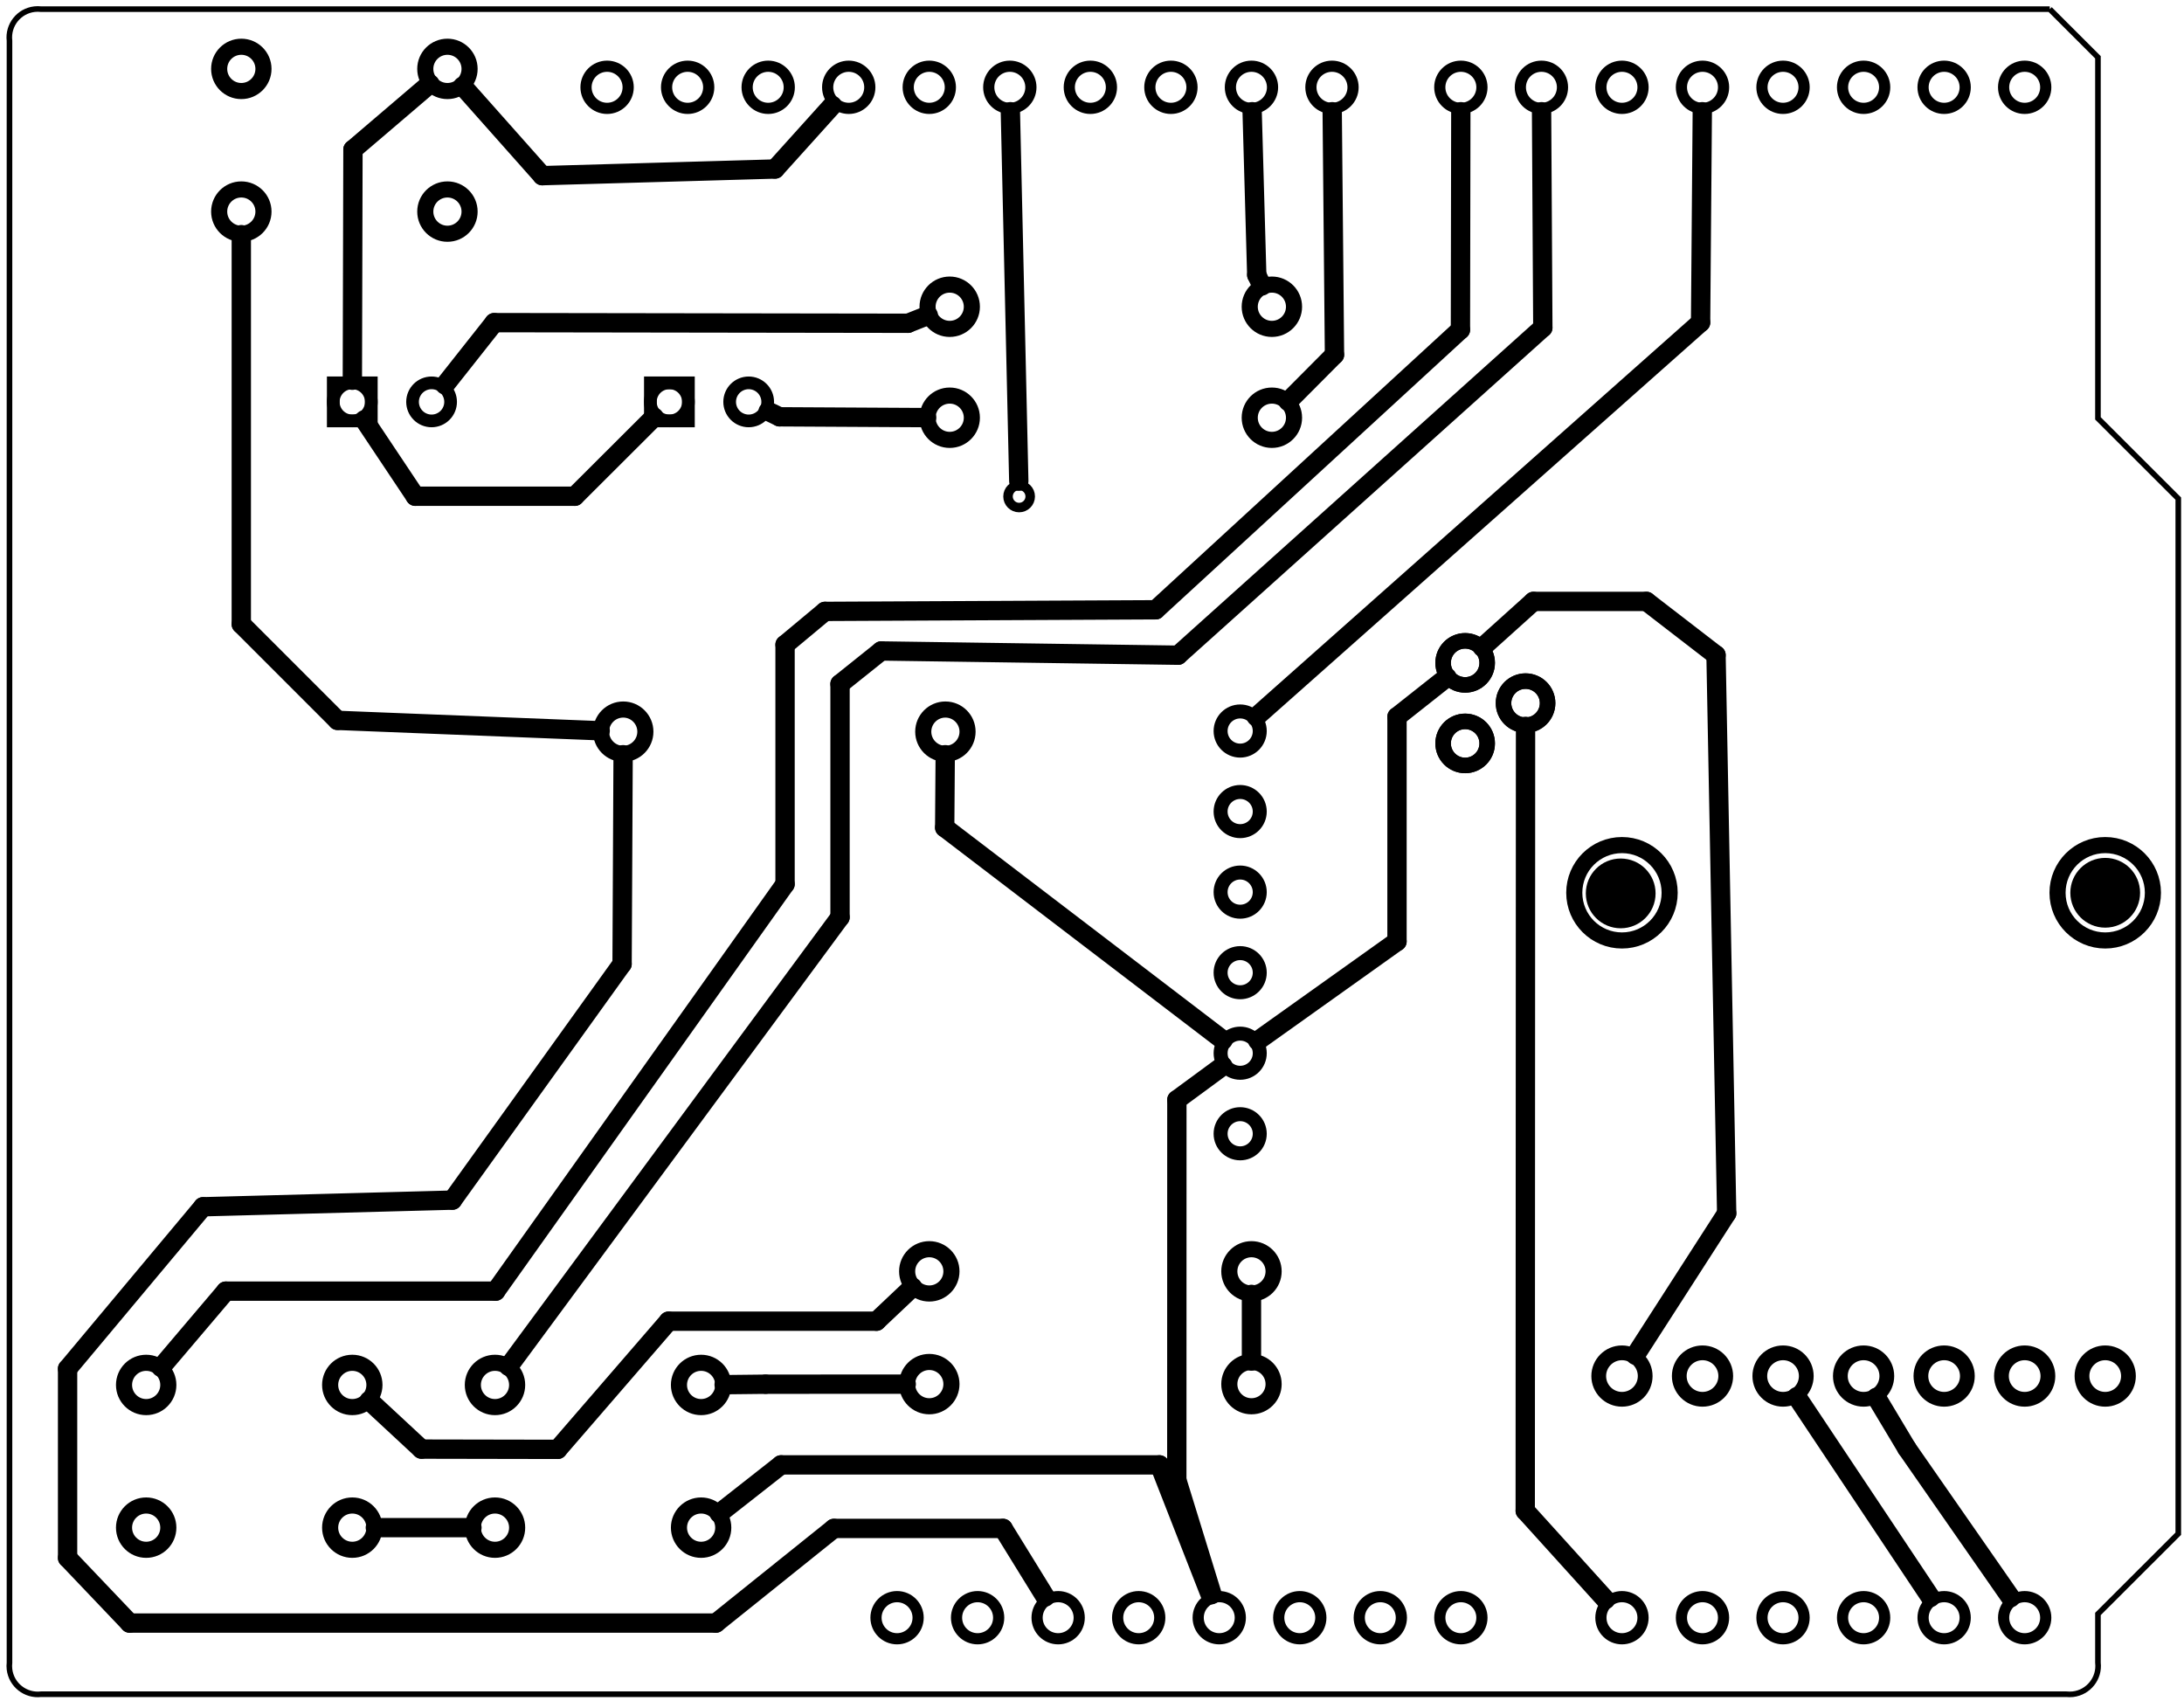 <?xml version='1.0' encoding='UTF-8' standalone='no'?>
<!-- Created with Fritzing (http://www.fritzing.org/) -->
<svg xmlns="http://www.w3.org/2000/svg" width="2.711in" baseProfile="tiny" viewBox="0 0 195.184 152.025"  x="0in" y="0in" height="2.111in" xmlns:svg="http://www.w3.org/2000/svg" version="1.2">
 <g partID="854221200">
  <g id="board" >
   <path stroke-width="0.5" d="M183.208,0.818l4.308,4.304l0,32.276l7.182,7.172l0,92.526l-7.182,7.172l0,4.35c0.164,1.396,-0.839,2.66,-2.234,2.824c-0.191,0.021,-0.395,0.021,-0.592,0L3.65,151.442c-1.397,0.164,-2.663,-0.836,-2.827,-2.229c-0.023,-0.196,-0.023,-0.396,0,-0.596L0.823,3.642C0.66,2.245,1.661,0.98,3.058,0.818c0.196,-0.023,0.396,-0.023,0.592,0L183.208,0.818" stroke="black" id="boardoutline" fill-opacity="0.5"  fill="none"/>
  </g>
 </g>
 <g partID="854220621">
  <g transform="translate(52.987,62.307)">
   <g id="copper1" >
    <!-- <rect width="55" x="10" y="15.5" fill="none" height="55" stroke="rgb(255, 191, 0)" stroke-width="20" />  -->
    <circle r="1.98" stroke-width="1.44" stroke="black" id="connector0pin"  cx="2.7" cy="3.096" fill="none"/>
    <circle r="1.98" stroke-width="1.44" stroke="black" id="connector1pin"  cx="31.5" cy="3.096" fill="none"/>
   </g>
  </g>
 </g>
 <g partID="854220301">
  <g transform="translate(80.347,120.627)">
   <g id="copper1" >
    <!-- <rect width="55" x="10" y="15.5" fill="none" height="55" stroke="rgb(255, 191, 0)" stroke-width="20" />  -->
    <circle r="1.98" stroke-width="1.44" stroke="black" id="connector0pin"  cx="2.7" cy="3.096" fill="none"/>
    <circle r="1.98" stroke-width="1.44" stroke="black" id="connector1pin"  cx="31.5" cy="3.096" fill="none"/>
   </g>
  </g>
 </g>
 <g partID="854219981">
  <g transform="translate(80.347,110.547)">
   <g id="copper1" >
    <!-- <rect width="55" x="10" y="15.5" fill="none" height="55" stroke="rgb(255, 191, 0)" stroke-width="20" />  -->
    <circle r="1.98" stroke-width="1.44" stroke="black" id="connector0pin"  cx="2.7" cy="3.096" fill="none"/>
    <circle r="1.98" stroke-width="1.44" stroke="black" id="connector1pin"  cx="31.5" cy="3.096" fill="none"/>
   </g>
  </g>
 </g>
 <g partID="854239061">
  <g transform="translate(88.06,41.36)">
   <g id="copper1" >
    <circle r="0.992" stroke-width="0.85" stroke="black" id="connector0pin"  cx="3.017" cy="3.017" fill="none"/>
   </g>
  </g>
 </g>
 <g partID="854244971">
  <g transform="translate(33.888,139.399)">
   <g transform="matrix(-1,0,0,-1,0,0)">
    <g id="copper1" >
     <g id="copper0" >
      <circle r="1.98" stroke-width="1.44" stroke="black" id="connector0pad"  cx="20.846" cy="15.602" fill="none"/>
      <circle r="1.98" stroke-width="1.44" stroke="black" id="connector1pad"  cx="2.421" cy="15.602" fill="none"/>
      <circle r="1.98" stroke-width="1.44" stroke="black" id="connector2pad"  cx="20.846" cy="2.846" fill="none"/>
      <circle r="1.98" stroke-width="1.44" stroke="black" id="connector3pad"  cx="2.421" cy="2.846" fill="none"/>
     </g>
    </g>
   </g>
  </g>
 </g>
 <g partID="854246121">
  <g transform="translate(65.07,139.399)">
   <g transform="matrix(-1,0,0,-1,0,0)">
    <g id="copper1" >
     <g id="copper0" >
      <circle r="1.98" stroke-width="1.44" stroke="black" id="connector0pad"  cx="20.846" cy="15.602" fill="none"/>
      <circle r="1.98" stroke-width="1.44" stroke="black" id="connector1pad"  cx="2.421" cy="15.602" fill="none"/>
      <circle r="1.98" stroke-width="1.44" stroke="black" id="connector2pad"  cx="20.846" cy="2.846" fill="none"/>
      <circle r="1.98" stroke-width="1.44" stroke="black" id="connector3pad"  cx="2.421" cy="2.846" fill="none"/>
     </g>
    </g>
   </g>
  </g>
 </g>
 <g partID="854246381">
  <g transform="translate(19.126,3.312)">
   <g id="copper1" >
    <g id="copper0" >
     <circle r="1.98" stroke-width="1.44" stroke="black" id="connector0pad"  cx="20.846" cy="15.602" fill="none"/>
     <circle r="1.98" stroke-width="1.44" stroke="black" id="connector1pad"  cx="2.421" cy="15.602" fill="none"/>
     <circle r="1.98" stroke-width="1.44" stroke="black" id="connector2pad"  cx="20.846" cy="2.846" fill="none"/>
     <circle r="1.98" stroke-width="1.44" stroke="black" id="connector3pad"  cx="2.421" cy="2.846" fill="none"/>
    </g>
   </g>
  </g>
 </g>
 <g partID="854258381">
  <g transform="translate(140.136,75.141)">
   <g id="copper1" >
    <circle r="3.118" stroke-width="0" stroke="black" id="nonconn0"  cx="4.718" cy="4.718" fill="black"/>
   </g>
  </g>
 </g>
 <g partID="854258411">
  <g transform="translate(183.448,75.085)">
   <g id="copper1" >
    <circle r="3.118" stroke-width="0" stroke="black" id="nonconn0"  cx="4.718" cy="4.718" fill="black"/>
   </g>
  </g>
 </g>
 <g partID="854117411">
  <g transform="translate(82.172,34.244)">
   <g id="copper1" >
    <!-- <rect width="55" x="10" y="15.5" fill="none" height="55" stroke="rgb(255, 191, 0)" stroke-width="20" />  -->
    <circle r="1.98" stroke-width="1.44" stroke="black" id="connector0pin"  cx="2.7" cy="3.096" fill="none"/>
    <circle r="1.98" stroke-width="1.44" stroke="black" id="connector1pin"  cx="31.5" cy="3.096" fill="none"/>
   </g>
  </g>
 </g>
 <g partID="854117381">
  <g transform="translate(82.172,24.323)">
   <g id="copper1" >
    <!-- <rect width="55" x="10" y="15.5" fill="none" height="55" stroke="rgb(255, 191, 0)" stroke-width="20" />  -->
    <circle r="1.98" stroke-width="1.44" stroke="black" id="connector0pin"  cx="2.7" cy="3.096" fill="none"/>
    <circle r="1.98" stroke-width="1.44" stroke="black" id="connector1pin"  cx="31.5" cy="3.096" fill="none"/>
   </g>
  </g>
 </g>
 <g partID="854135151">
  <g transform="translate(70.448,27.135)">
   <g transform="matrix(0,1,-1,0,0,0)">
    <g id="copper1" >
     <circle r="1.701" stroke-width="1.134" stroke="black" id="connector1pad"  cx="8.788" cy="10.634" fill="none"/>
     <rect width="3.402" stroke-width="1.134" stroke="black"  x="7.087" y="8.933" height="3.402" fill="none"/>
     <circle r="1.701" stroke-width="1.134" stroke="black" id="connector0pad"  cx="8.788" cy="3.546" fill="none"/>
    </g>
   </g>
  </g>
 </g>
 <g partID="854134921">
  <g transform="translate(42.101,27.135)">
   <g transform="matrix(0,1,-1,0,0,0)">
    <g id="copper1" >
     <circle r="1.701" stroke-width="1.134" stroke="black" id="connector1pad"  cx="8.788" cy="10.634" fill="none"/>
     <rect width="3.402" stroke-width="1.134" stroke="black"  x="7.087" y="8.933" height="3.402" fill="none"/>
     <circle r="1.701" stroke-width="1.134" stroke="black" id="connector0pad"  cx="8.788" cy="3.546" fill="none"/>
    </g>
   </g>
  </g>
 </g>
 <g partID="854270681">
  <g transform="translate(0.782,0.603)">
   <g id="copper1" >
    <g id="copper0" >
     <circle r="1.883" stroke-width="1" stroke="black" id="connector1pad"  cx="151.384" cy="144" fill="none"/>
     <circle r="1.883" stroke-width="1" stroke="black" id="connector2pad"  cx="158.583" cy="144" fill="none"/>
     <circle r="1.883" stroke-width="1" stroke="black" id="connector3pad"  cx="165.786" cy="144" fill="none"/>
     <circle r="1.883" stroke-width="1" stroke="black" id="connector4pad"  cx="172.985" cy="144" fill="none"/>
     <circle r="1.883" stroke-width="1" stroke="black" id="connector5pad"  cx="180.185" cy="144" fill="none"/>
     <circle r="1.884" stroke-width="1" stroke="black" id="connector51pad"  cx="118.263" cy="7.2" fill="none"/>
     <circle r="1.884" stroke-width="1" stroke="black" id="connector52pad"  cx="111.065" cy="7.2" fill="none"/>
     <circle r="1.884" stroke-width="1" stroke="black" id="connector53pad"  cx="103.864" cy="7.2" fill="none"/>
     <circle r="1.884" stroke-width="1" stroke="black" id="connector54pad"  cx="96.664" cy="7.2" fill="none"/>
     <circle r="1.884" stroke-width="1" stroke="black" id="connector55pad"  cx="89.464" cy="7.2" fill="none"/>
     <circle r="1.884" stroke-width="1" stroke="black" id="connector56pad"  cx="82.264" cy="7.2" fill="none"/>
     <circle r="1.884" stroke-width="1" stroke="black" id="connector57pad"  cx="75.064" cy="7.2" fill="none"/>
     <circle r="1.884" stroke-width="1" stroke="black" id="connector58pad"  cx="67.864" cy="7.2" fill="none"/>
     <circle r="1.884" stroke-width="1" stroke="black" id="connector59pad"  cx="60.664" cy="7.2" fill="none"/>
     <circle r="1.884" stroke-width="1" stroke="black" id="connector60pad"  cx="53.463" cy="7.2" fill="none"/>
     <circle r="1.884" stroke-width="1" stroke="black" id="connector61pad"  cx="180.185" cy="7.2" fill="none"/>
     <circle r="1.884" stroke-width="1" stroke="black" id="connector62pad"  cx="172.985" cy="7.2" fill="none"/>
     <circle r="1.884" stroke-width="1" stroke="black" id="connector63pad"  cx="165.786" cy="7.2" fill="none"/>
     <circle r="1.884" stroke-width="1" stroke="black" id="connector64pad"  cx="158.583" cy="7.2" fill="none"/>
     <circle r="1.884" stroke-width="1" stroke="black" id="connector65pad"  cx="151.384" cy="7.2" fill="none"/>
     <circle r="1.884" stroke-width="1" stroke="black" id="connector66pad"  cx="144.185" cy="7.2" fill="none"/>
     <circle r="1.884" stroke-width="1" stroke="black" id="connector67pad"  cx="136.985" cy="7.2" fill="none"/>
     <circle r="1.884" stroke-width="1" stroke="black" id="connector68pad"  cx="129.784" cy="7.2" fill="none"/>
     <circle r="1.883" stroke-width="1" stroke="black" id="connector84pad"  cx="86.584" cy="144" fill="none"/>
     <circle r="1.883" stroke-width="1" stroke="black" id="connector91pin"  cx="79.384" cy="144" fill="none"/>
     <circle r="1.883" stroke-width="1" stroke="black" id="connector85pad"  cx="93.784" cy="144" fill="none"/>
     <circle r="1.883" stroke-width="1" stroke="black" id="connector86pad"  cx="100.985" cy="144" fill="none"/>
     <circle r="1.883" stroke-width="1" stroke="black" id="connector87pad"  cx="108.185" cy="144" fill="none"/>
     <circle r="1.883" stroke-width="1" stroke="black" id="connector88pad"  cx="115.384" cy="144" fill="none"/>
     <circle r="1.883" stroke-width="1" stroke="black" id="connector89pad"  cx="122.583" cy="144" fill="none"/>
     <circle r="1.883" stroke-width="1" stroke="black" id="connector90pad"  cx="129.784" cy="144" fill="none"/>
     <circle r="1.883" stroke-width="1" stroke="black" id="connector0pad"  cx="144.185" cy="144" fill="none"/>
    </g>
   </g>
  </g>
 </g>
 <g partID="239641">
  <g transform="translate(137.767,72.603)">
   <g id="copper1"  gorn="0.3">
    <g id="copper0"  gorn="0.3.0">
     <circle r="4.263" stroke-width="1.44" stroke="black" connectorname="P$1" id="connector21pad"  cx="50.4" gorn="0.3.0.0" cy="7.2" fill="none"/>
     <circle r="2.077" stroke-width="1.319" stroke="black" connectorname="VCC" id="connector4pad"  cx="7.2" gorn="0.3.0.1" cy="50.4" fill="none"/>
     <circle r="2.077" stroke-width="1.319" stroke="black" connectorname="GND" id="connector5pad"  cx="14.4" gorn="0.3.0.2" cy="50.4" fill="none"/>
     <circle r="2.077" stroke-width="1.319" stroke="black" connectorname="SDA" id="connector6pad"  cx="21.6" gorn="0.3.0.3" cy="50.4" fill="none"/>
     <circle r="2.077" stroke-width="1.319" stroke="black" connectorname="SCL" id="connector7pad"  cx="28.8" gorn="0.3.0.4" cy="50.4" fill="none"/>
     <circle r="2.077" stroke-width="1.319" stroke="black" connectorname="DRDY" id="connector8pad"  cx="36" gorn="0.3.0.5" cy="50.4" fill="none"/>
     <circle r="2.077" stroke-width="1.319" stroke="black" connectorname="ADDR1" id="connector9pad"  cx="43.2" gorn="0.3.0.6" cy="50.4" fill="none"/>
     <circle r="2.077" stroke-width="1.319" stroke="black" connectorname="ADDR0" id="connector10pad"  cx="50.4" gorn="0.3.0.7" cy="50.4" fill="none"/>
     <circle r="4.263" stroke-width="1.44" stroke="black" connectorname="P$1" id="connector22pad"  cx="7.2" gorn="0.3.0.8" cy="7.2" fill="none"/>
    </g>
   </g>
  </g>
 </g>
 <g partID="241151">
  <g transform="translate(139.013,55.004)">
   <g transform="matrix(0,1,-1,0,0,0)">
    <g id="copper1" >
     <circle r="1.97" stroke-width="1.388" stroke="black" id="connector2pad" connectorname="3"  cx="11.448" cy="8.064" fill="none"/>
     <circle r="1.97" stroke-width="1.388" stroke="black" id="connector1pad" connectorname="2"  cx="7.848" cy="2.664" fill="none"/>
     <circle r="1.97" stroke-width="1.388" stroke="black" id="connector0pad" connectorname="1"  cx="4.248" cy="8.064" fill="none"/>
     <g id="copper0" >
      <circle r="1.97" stroke-width="1.388" stroke="black" id="connector2pad" connectorname="3"  cx="11.448" cy="8.064" fill="none"/>
      <circle r="1.97" stroke-width="1.388" stroke="black" id="connector1pad" connectorname="2"  cx="7.848" cy="2.664" fill="none"/>
      <circle r="1.97" stroke-width="1.388" stroke="black" id="connector0pad" connectorname="1"  cx="4.248" cy="8.064" fill="none"/>
     </g>
    </g>
   </g>
  </g>
 </g>
 <g partID="242341">
  <g transform="translate(122.12,49.842)">
   <g transform="matrix(0,1,-1,0,0,0)">
    <g id="copper1" >
     <g id="copper0" >
      <path stroke-width="1.25" stroke="black" d="M15.503,9.532c-0.966,0,-1.75,0.783,-1.75,1.75s0.784,1.75,1.75,1.75c0.966,0,1.75,-0.782,1.75,-1.75C17.252,10.316,16.469,9.532,15.503,9.532z" id="connector13pad"  stroke-miterlimit="10" fill="none"/>
      <path stroke-width="1.25" stroke="black" d="M22.702,9.532c-0.966,0,-1.75,0.783,-1.75,1.75s0.783,1.75,1.75,1.75c0.966,0,1.75,-0.783,1.75,-1.75C24.452,10.315,23.668,9.532,22.702,9.532z" id="connector12pad"  stroke-miterlimit="10" fill="none"/>
      <path stroke-width="1.25" stroke="black" d="M29.902,9.532c-0.965,0,-1.75,0.783,-1.75,1.75s0.783,1.75,1.75,1.75s1.75,-0.783,1.75,-1.75C31.653,10.315,30.869,9.532,29.902,9.532z" id="connector11pad"  stroke-miterlimit="10" fill="none"/>
      <path stroke-width="1.25" stroke="black" d="M37.103,9.532c-0.965,0,-1.749,0.783,-1.749,1.75s0.784,1.75,1.749,1.75c0.967,0,1.751,-0.783,1.751,-1.75C38.853,10.315,38.07,9.532,37.103,9.532z" id="connector10pad"  stroke-miterlimit="10" fill="none"/>
      <path stroke-width="1.25" stroke="black" d="M44.302,9.531c-0.966,0,-1.75,0.784,-1.75,1.75s0.783,1.75,1.75,1.75s1.75,-0.783,1.75,-1.75C46.052,10.315,45.269,9.531,44.302,9.531z" id="connector9pad"  stroke-miterlimit="10" fill="none"/>
      <path stroke-width="1.25" stroke="black" d="M51.502,9.532c-0.966,0,-1.75,0.783,-1.75,1.75s0.783,1.75,1.75,1.75s1.75,-0.783,1.75,-1.75C53.252,10.315,52.469,9.532,51.502,9.532z" id="connector8pad"  stroke-miterlimit="10" fill="none"/>
     </g>
    </g>
   </g>
  </g>
 </g>
 <g partID="854280660">
  <line stroke-linecap="round" stroke-width="1.728" stroke="black" y1="15.107" y2="9.425" x1="69.261" x2="74.383"/>
 </g>
 <g partID="854280450">
  <line stroke-linecap="round" stroke-width="1.728" stroke="black" y1="15.702" y2="15.107" x1="48.449" x2="69.261"/>
 </g>
 <g partID="854280240">
  <line stroke-linecap="round" stroke-width="1.728" stroke="black" y1="7.699" y2="15.702" x1="41.34" x2="48.449"/>
 </g>
 <g partID="854211320">
  <line stroke-linecap="round" stroke-width="1.728" stroke="black" y1="44.359" y2="37.289" x1="51.36" x2="58.446"/>
 </g>
 <g partID="854211020">
  <line stroke-linecap="round" stroke-width="1.728" stroke="black" y1="44.359" y2="44.359" x1="37.098" x2="51.36"/>
 </g>
 <g partID="854237670">
  <line stroke-linecap="round" stroke-width="1.728" stroke="black" y1="28.896" y2="28.84" x1="81.147" x2="44.154"/>
 </g>
 <g partID="854228560">
  <line stroke-linecap="round" stroke-width="1.728" stroke="black" y1="37.257" y2="36.764" x1="69.66" x2="68.642"/>
 </g>
 <g partID="854212240">
  <line stroke-linecap="round" stroke-width="1.728" stroke="black" y1="31.713" y2="9.987" x1="119.269" x2="119.065"/>
 </g>
 <g partID="854211950">
  <line stroke-linecap="round" stroke-width="1.728" stroke="black" y1="35.879" y2="31.713" x1="115.125" x2="119.269"/>
 </g>
 <g partID="854211900">
  <line stroke-linecap="round" stroke-width="1.728" stroke="black" y1="24.577" y2="9.986" x1="112.32" x2="111.908"/>
 </g>
 <g partID="854211850">
  <line stroke-linecap="round" stroke-width="1.728" stroke="black" y1="25.558" y2="24.577" x1="112.788" x2="112.321"/>
 </g>
 <g partID="854211790">
  <line stroke-linecap="round" stroke-width="1.728" stroke="black" y1="37.329" y2="37.257" x1="82.812" x2="69.661"/>
 </g>
 <g partID="854211030">
  <line stroke-linecap="round" stroke-width="1.728" stroke="black" y1="37.531" y2="44.359" x1="32.541" x2="37.098"/>
 </g>
 <g partID="854210950">
  <line stroke-linecap="round" stroke-width="1.728" stroke="black" y1="28.178" y2="28.896" x1="82.957" x2="81.147"/>
 </g>
 <g partID="854210940">
  <line stroke-linecap="round" stroke-width="1.728" stroke="black" y1="28.84" y2="34.406" x1="44.155" x2="39.754"/>
 </g>
 <g partID="854218120">
  <line stroke-linecap="round" stroke-width="1.728" stroke="black" y1="98.306" y2="132.294" x1="105.179" x2="105.173"/>
 </g>
 <g partID="854218310">
  <line stroke-linecap="round" stroke-width="1.728" stroke="black" y1="73.977" y2="92.976" x1="84.424" x2="109.309"/>
 </g>
 <g partID="854217720">
  <line stroke-linecap="round" stroke-width="1.728" stroke="black" y1="132.294" y2="142.517" x1="105.172" x2="108.324"/>
 </g>
 <g partID="854216430">
  <line stroke-linecap="round" stroke-width="1.728" stroke="black" y1="95.285" y2="98.306" x1="109.288" x2="105.179"/>
 </g>
 <g partID="854212560">
  <line stroke-linecap="round" stroke-width="1.728" stroke="black" y1="124.848" y2="142.787" x1="160.597" x2="172.556"/>
 </g>
 <g partID="854212460">
  <line stroke-linecap="round" stroke-width="1.728" stroke="black" y1="129.463" y2="142.811" x1="170.435" x2="179.72"/>
 </g>
 <g partID="854212410">
  <line stroke-linecap="round" stroke-width="1.728" stroke="black" y1="124.905" y2="129.463" x1="167.706" x2="170.435"/>
 </g>
 <g partID="854221610">
  <line stroke-linecap="round" stroke-width="1.728" stroke="black" y1="28.826" y2="9.987" x1="151.996" x2="152.148"/>
 </g>
 <g partID="854221560">
  <line stroke-linecap="round" stroke-width="1.728" stroke="black" y1="64.068" y2="28.826" x1="112.278" x2="151.996"/>
 </g>
 <g partID="854219390">
  <line stroke-linecap="round" stroke-width="1.728" stroke="black" y1="64.068" y2="84.156" x1="124.857" x2="124.857"/>
 </g>
 <g partID="854218960">
  <line stroke-linecap="round" stroke-width="1.728" stroke="black" y1="60.539" y2="64.068" x1="129.321" x2="124.857"/>
 </g>
 <g partID="854218950">
  <line stroke-linecap="round" stroke-width="1.728" stroke="black" y1="84.156" y2="93.028" x1="124.857" x2="112.407"/>
 </g>
 <g partID="854218320">
  <line stroke-linecap="round" stroke-width="1.728" stroke="black" y1="67.463" y2="73.976" x1="84.472" x2="84.424"/>
 </g>
 <g partID="854237400">
  <line stroke-linecap="round" stroke-width="1.728" stroke="black" y1="53.759" y2="53.759" x1="147.159" x2="137.05"/>
 </g>
 <g partID="854234860">
  <line stroke-linecap="round" stroke-width="1.728" stroke="black" y1="58.553" y2="53.758" x1="153.376" x2="147.159"/>
 </g>
 <g partID="854234680">
  <line stroke-linecap="round" stroke-width="1.728" stroke="black" y1="53.759" y2="57.863" x1="137.05" x2="132.492"/>
 </g>
 <g partID="854234270">
  <line stroke-linecap="round" stroke-width="1.728" stroke="black" y1="108.455" y2="58.553" x1="154.328" x2="153.375"/>
 </g>
 <g partID="854234160">
  <line stroke-linecap="round" stroke-width="1.728" stroke="black" y1="121.138" y2="108.455" x1="146.167" x2="154.329"/>
 </g>
 <g partID="854220850">
  <line stroke-linecap="round" stroke-width="1.728" stroke="black" y1="135.048" y2="142.984" x1="136.32" x2="143.502"/>
 </g>
 <g partID="854220780">
  <line stroke-linecap="round" stroke-width="1.728" stroke="black" y1="64.927" y2="135.049" x1="136.348" x2="136.32"/>
 </g>
 <g partID="854239250">
  <line stroke-linecap="round" stroke-width="1.728" stroke="black" y1="9.986" y2="43.011" x1="90.296" x2="91.047"/>
 </g>
 <g partID="854254650">
  <line stroke-linecap="round" stroke-width="1.728" stroke="black" y1="130.942" y2="130.942" x1="69.795" x2="103.625"/>
 </g>
 <g partID="854254020">
  <line stroke-linecap="round" stroke-width="1.728" stroke="black" y1="130.942" y2="142.57" x1="103.624" x2="108.171"/>
 </g>
 <g partID="854253700">
  <line stroke-linecap="round" stroke-width="1.728" stroke="black" y1="135.28" y2="130.942" x1="64.269" x2="69.794"/>
 </g>
 <g partID="854250760">
  <line stroke-linecap="round" stroke-width="1.728" stroke="black" y1="64.391" y2="55.795" x1="30.141" x2="21.545"/>
 </g>
 <g partID="854250670">
  <line stroke-linecap="round" stroke-width="1.728" stroke="black" y1="55.795" y2="20.975" x1="21.545" x2="21.546"/>
 </g>
 <g partID="854250580">
  <line stroke-linecap="round" stroke-width="1.728" stroke="black" y1="65.321" y2="64.391" x1="53.628" x2="30.141"/>
 </g>
 <g partID="854250090">
  <line stroke-linecap="round" stroke-width="1.728" stroke="black" y1="7.496" y2="13.368" x1="38.405" x2="31.527"/>
 </g>
 <g partID="854250080">
  <line stroke-linecap="round" stroke-width="1.728" stroke="black" y1="13.368" y2="33.989" x1="31.527" x2="31.473"/>
 </g>
 <g partID="854256960">
  <line stroke-linecap="round" stroke-width="1.728" stroke="black" y1="61.133" y2="81.992" x1="75.068" x2="75.068"/>
 </g>
 <g partID="854259010">
  <line stroke-linecap="round" stroke-width="1.728" stroke="black" y1="115.703" y2="121.663" x1="111.847" x2="111.847"/>
 </g>
 <g partID="854257020">
  <line stroke-linecap="round" stroke-width="1.728" stroke="black" y1="79.031" y2="57.624" x1="70.153" x2="70.153"/>
 </g>
 <g partID="854256850">
  <line stroke-linecap="round" stroke-width="1.728" stroke="black" y1="118.098" y2="115.058" x1="78.33" x2="81.549"/>
 </g>
 <g partID="854256780">
  <line stroke-linecap="round" stroke-width="1.728" stroke="black" y1="54.507" y2="29.477" x1="103.288" x2="130.528"/>
 </g>
 <g partID="854256710">
  <line stroke-linecap="round" stroke-width="1.728" stroke="black" y1="54.651" y2="54.507" x1="73.721" x2="103.289"/>
 </g>
 <g partID="854256530">
  <line stroke-linecap="round" stroke-width="1.728" stroke="black" y1="57.624" y2="54.651" x1="70.153" x2="73.721"/>
 </g>
 <g partID="854256390">
  <line stroke-linecap="round" stroke-width="1.728" stroke="black" y1="115.413" y2="79.031" x1="44.284" x2="70.153"/>
 </g>
 <g partID="854256320">
  <line stroke-linecap="round" stroke-width="1.728" stroke="black" y1="115.413" y2="115.413" x1="20.159" x2="44.284"/>
 </g>
 <g partID="854256250">
  <line stroke-linecap="round" stroke-width="1.728" stroke="black" y1="29.477" y2="9.987" x1="130.528" x2="130.562"/>
 </g>
 <g partID="854256180">
  <line stroke-linecap="round" stroke-width="1.728" stroke="black" y1="122.226" y2="115.413" x1="14.375" x2="20.159"/>
 </g>
 <g partID="854256020">
  <line stroke-linecap="round" stroke-width="1.728" stroke="black" y1="81.992" y2="122.139" x1="75.068" x2="45.446"/>
 </g>
 <g partID="854255950">
  <line stroke-linecap="round" stroke-width="1.728" stroke="black" y1="58.188" y2="61.133" x1="78.748" x2="75.067"/>
 </g>
 <g partID="854255880">
  <line stroke-linecap="round" stroke-width="1.728" stroke="black" y1="58.568" y2="58.188" x1="105.288" x2="78.748"/>
 </g>
 <g partID="854255810">
  <line stroke-linecap="round" stroke-width="1.728" stroke="black" y1="29.294" y2="58.568" x1="137.892" x2="105.288"/>
 </g>
 <g partID="854255740">
  <line stroke-linecap="round" stroke-width="1.728" stroke="black" y1="9.987" y2="29.294" x1="137.78" x2="137.893"/>
 </g>
 <g partID="854255470">
  <line stroke-linecap="round" stroke-width="1.728" stroke="black" y1="86.166" y2="107.276" x1="55.584" x2="40.421"/>
 </g>
 <g partID="854280870">
  <line stroke-linecap="round" stroke-width="1.728" stroke="black" y1="107.871" y2="122.346" x1="18.122" x2="6.016"/>
 </g>
 <g partID="854255400">
  <line stroke-linecap="round" stroke-width="1.728" stroke="black" y1="107.276" y2="107.87" x1="40.421" x2="18.122"/>
 </g>
 <g partID="854255330">
  <line stroke-linecap="round" stroke-width="1.728" stroke="black" y1="122.346" y2="139.26" x1="6.016" x2="6.016"/>
 </g>
 <g partID="854255260">
  <line stroke-linecap="round" stroke-width="1.728" stroke="black" y1="139.26" y2="145.084" x1="6.016" x2="11.562"/>
 </g>
 <g partID="854255190">
  <line stroke-linecap="round" stroke-width="1.728" stroke="black" y1="145.084" y2="145.084" x1="11.562" x2="63.971"/>
 </g>
 <g partID="854255120">
  <line stroke-linecap="round" stroke-width="1.728" stroke="black" y1="145.084" y2="136.623" x1="63.972" x2="74.517"/>
 </g>
 <g partID="854255050">
  <line stroke-linecap="round" stroke-width="1.728" stroke="black" y1="136.623" y2="136.623" x1="74.517" x2="89.643"/>
 </g>
 <g partID="854254980">
  <line stroke-linecap="round" stroke-width="1.728" stroke="black" y1="136.623" y2="142.745" x1="89.643" x2="93.42"/>
 </g>
 <g partID="854254800">
  <line stroke-linecap="round" stroke-width="1.728" stroke="black" y1="67.463" y2="86.166" x1="55.677" x2="55.585"/>
 </g>
 <g partID="854254460">
  <line stroke-linecap="round" stroke-width="1.728" stroke="black" y1="129.556" y2="118.098" x1="49.829" x2="59.739"/>
 </g>
 <g partID="854254370">
  <line stroke-linecap="round" stroke-width="1.728" stroke="black" y1="129.532" y2="129.555" x1="37.649" x2="49.829"/>
 </g>
 <g partID="854254280">
  <line stroke-linecap="round" stroke-width="1.728" stroke="black" y1="118.098" y2="118.098" x1="59.739" x2="78.33"/>
 </g>
 <g partID="854254170">
  <line stroke-linecap="round" stroke-width="1.728" stroke="black" y1="125.198" y2="129.533" x1="32.978" x2="37.649"/>
 </g>
 <g partID="854253870">
  <line stroke-linecap="round" stroke-width="1.728" stroke="black" y1="136.552" y2="136.552" x1="33.528" x2="42.163"/>
 </g>
 <g partID="854253610">
  <line stroke-linecap="round" stroke-width="1.728" stroke="black" y1="123.773" y2="123.732" x1="64.708" x2="68.408"/>
 </g>
 <g partID="854253600">
  <line stroke-linecap="round" stroke-width="1.728" stroke="black" y1="123.732" y2="123.724" x1="68.408" x2="80.987"/>
 </g>
</svg>

